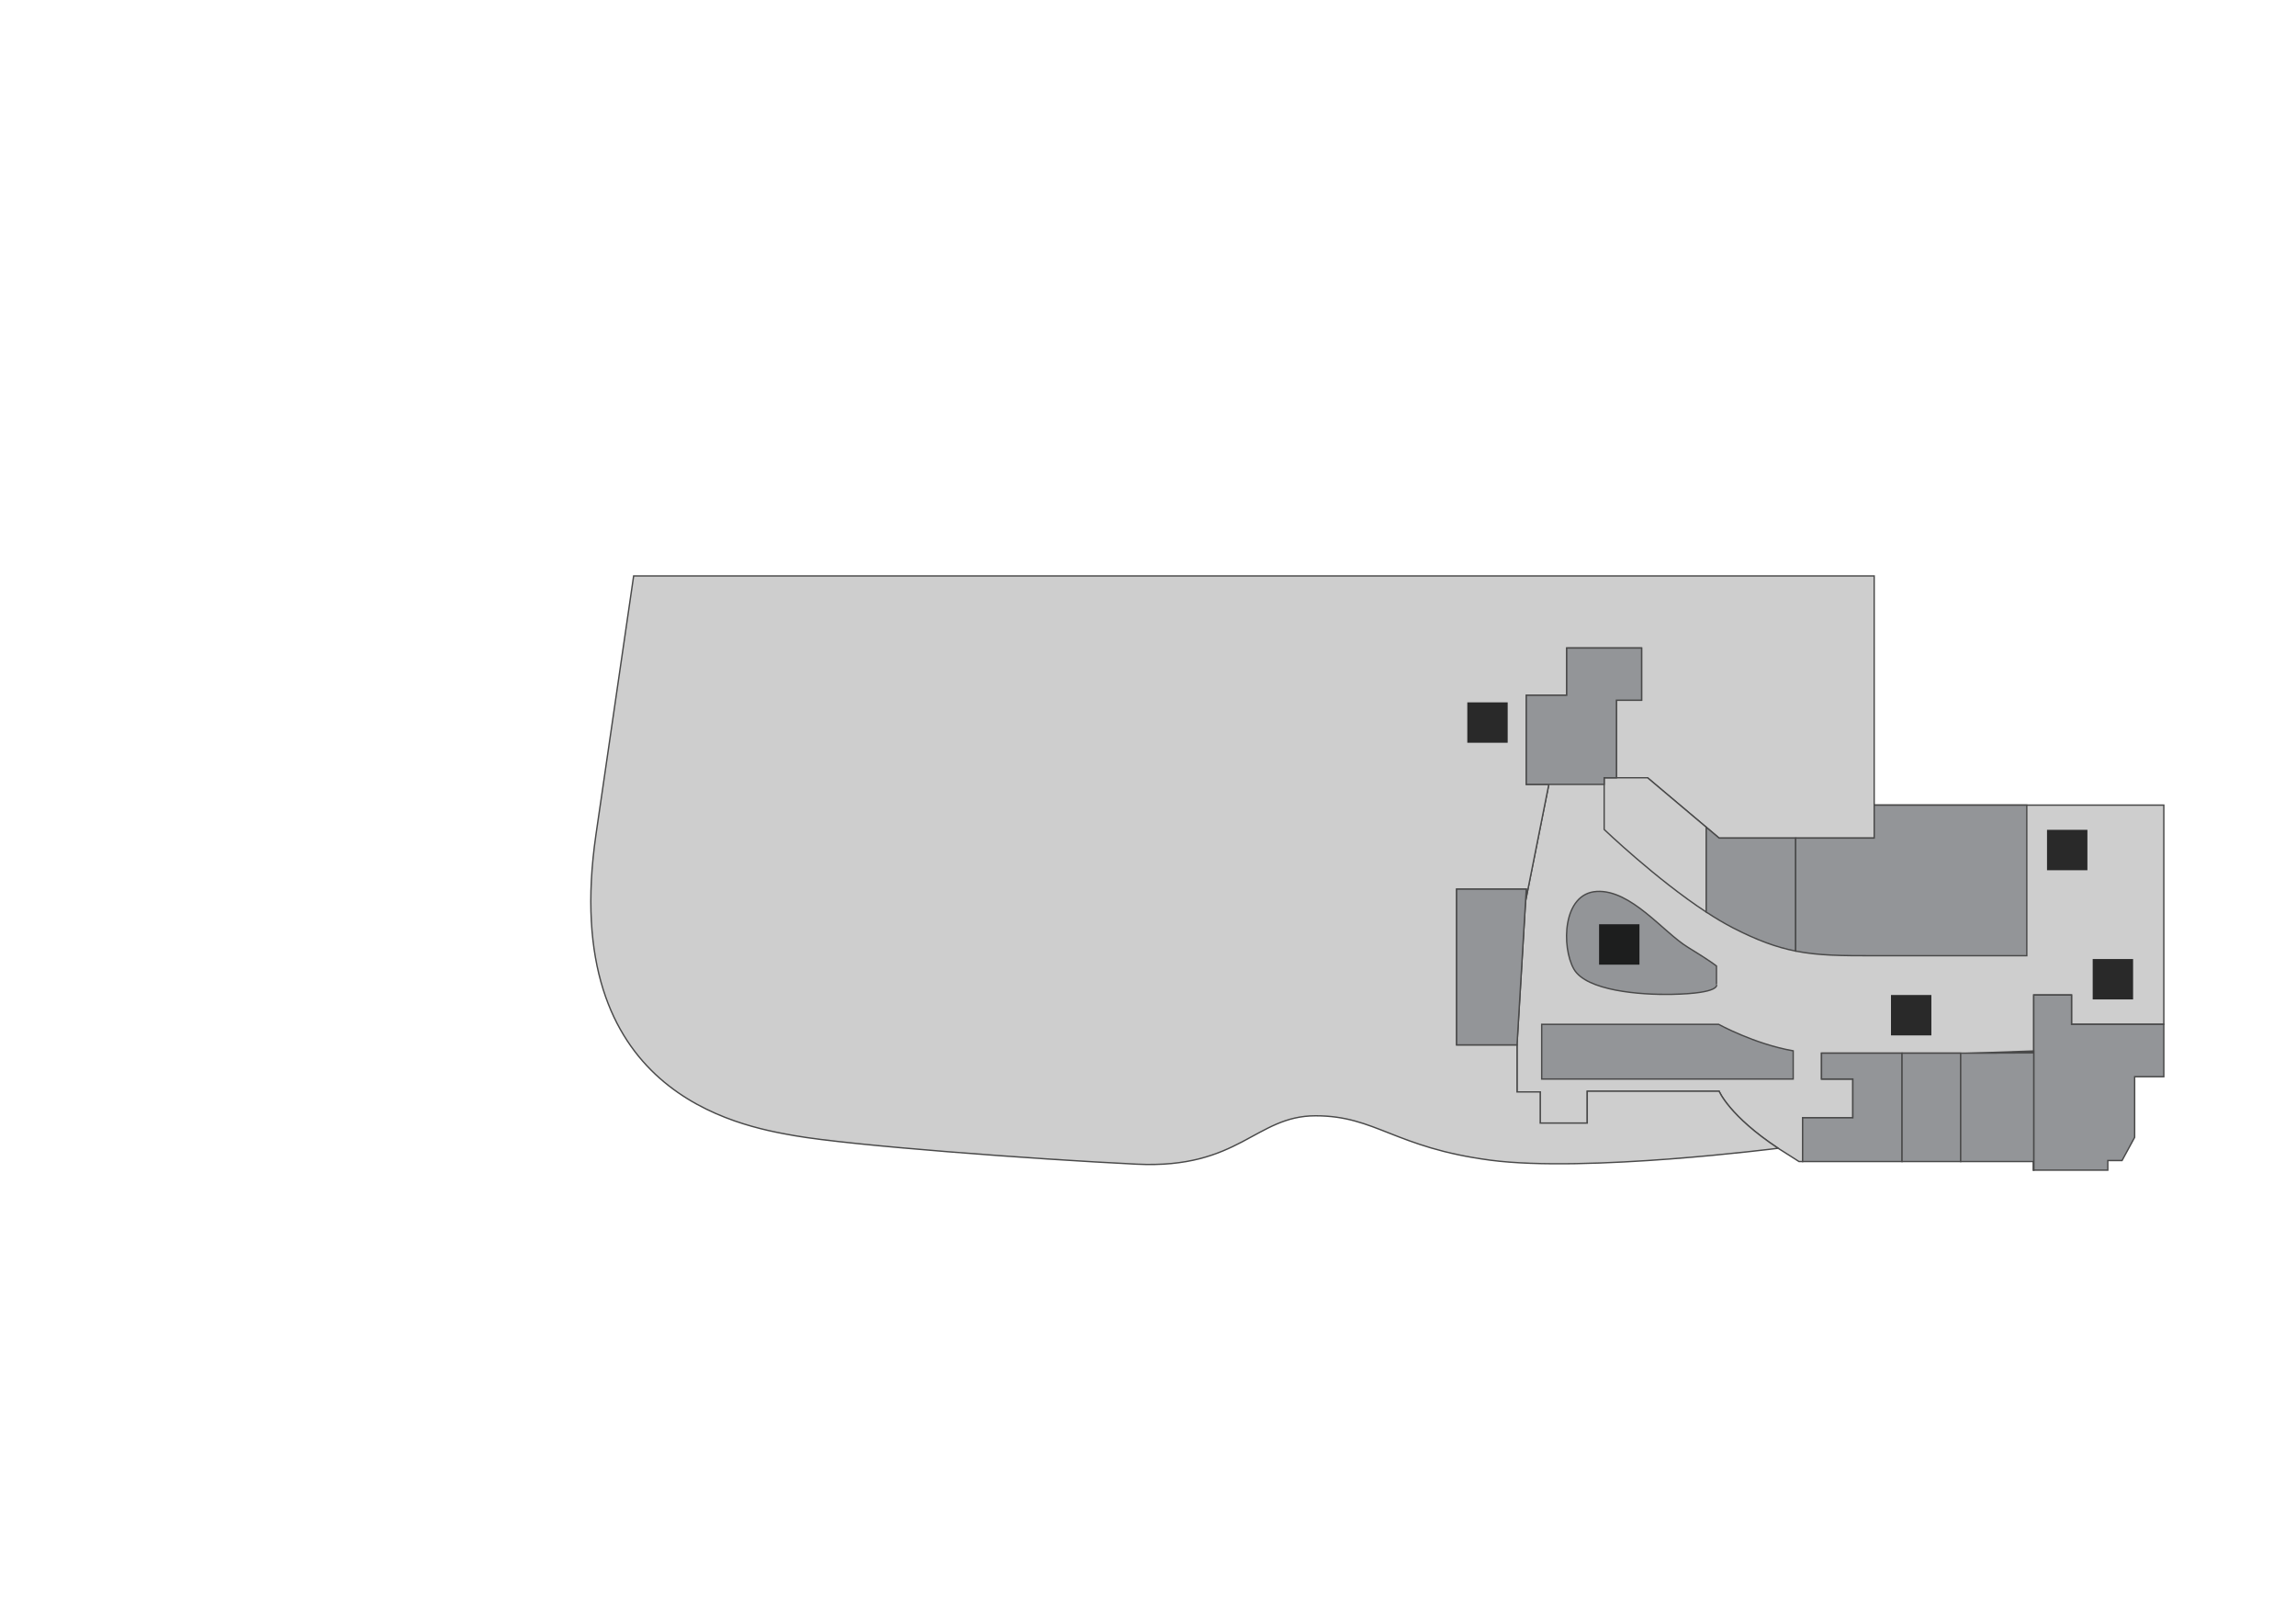 <?xml version="1.0" encoding="utf-8"?>
<!-- Generator: Adobe Illustrator 16.0.0, SVG Export Plug-In . SVG Version: 6.00 Build 0)  -->
<!DOCTYPE svg PUBLIC "-//W3C//DTD SVG 1.1//EN" "http://www.w3.org/Graphics/SVG/1.1/DTD/svg11.dtd">
<svg version="1.1" id="Layer_1" xmlns="http://www.w3.org/2000/svg" xmlns:xlink="http://www.w3.org/1999/xlink" x="0px" y="0px"
	 width="841.89px" height="595.281px" viewBox="0 0 841.89 595.281" enable-background="new 0 0 841.89 595.281"
	 xml:space="preserve">
<g id="Background">
	<rect fill="#FFFFFF" width="841.89" height="595.281"/>
</g>
<g id="etc">
	<path fill="#CECECE" stroke="#494949" stroke-width="0.5" stroke-miterlimit="10" d="M687.228,295.165L687.228,295.165v12.09
		h-56.861l-26.242-22.114h-11.422v-28.43h9.234v-19.136h-27.459v17.313h-14.822v32.684h8.264l-8.525,42.794l-3.139,52.702v17.252
		h8.504v11.421h17.254v-11.663h48.357c0,0,3.643,8.992,21.625,20.896l7.654,4.86h1.336v-16.037h18.406v-14.215h-11.48v-9.479
		c18.873,0,77.816,0,77.816,0v-21.319h13.854v10.754h33.838v-80.372L687.228,295.165L687.228,295.165z"/>
	<path fill="#939598" stroke="#494949" stroke-width="0.5" stroke-miterlimit="10" d="M612.988,364.546
		c-11.479,0.228-31.346-1.274-35.9-9.296c-4.557-8.02-4.191-27.701,8.383-28.43c12.574-0.73,24.422,14.94,33.355,20.41
		c8.93,5.469,10.566,6.928,10.566,6.928v6.742C629.392,360.9,631.394,364.18,612.988,364.546z"/>
	<path id="perfect-beauty" fill="#CECECE" stroke="#494949" stroke-width="0.5" stroke-miterlimit="10" d="M232.342,211.149
		c0,0,0,0-13.813,94.796c-13.813,94.799,51.963,106.771,72.86,110.414c20.898,3.646,87.625,8.608,125.387,10.446
		c37.758,1.839,43.495-17.735,65.608-17.735s28.916,11.664,64.152,16.278c35.229,4.615,105.459-4.376,105.459-4.376
		c-17.982-11.902-21.625-20.896-21.625-20.896h-48.357v11.664h-17.254v-11.42h-8.504v-17.252h-22.146v-57.096h25.547l-0.264,4.394
		l8.525-42.793h-8.264v-32.684h14.818v-17.313h27.459v19.136h-9.23v28.43h11.422l26.242,22.114h56.857v-12.089V211.15
		L232.342,211.149L232.342,211.149z"/>
	<path id="r809" fill="#CECECE" stroke="#494949" stroke-width="0.5" stroke-miterlimit="10" d="M604.125,285.141H588.21v18.954
		c0,0,19.076,18.253,37.42,30.277v-31.11L604.125,285.141z"/>
</g>
<g id="Rooms">
	<path id="r801" fill="#939598" stroke="#494949" stroke-width="0.5" stroke-miterlimit="10" d="M630.367,307.255l-4.736-3.994
		v31.111c3.344,2.19,6.664,4.178,9.84,5.81c8.936,4.582,15.906,7.108,22.965,8.5v-41.427H630.367z"/>
	<path id="r802-804" fill="#939598" stroke="#494949" stroke-width="0.5" stroke-miterlimit="10" d="M743.179,295.166h-25.334h-7.4
		h-23.217v12.089h-28.793v41.427c8.355,1.647,16.83,1.709,28.795,1.705v-0.001c1.236,0,2.512,0,3.826,0c9.078,0,18.496,0,26.789,0
		l25.334,0.001V295.166z"/>
	<path id="r808" fill="#939598" stroke="#494949" stroke-width="0.5" stroke-miterlimit="10" d="M630.187,375.537h-64.881v20.047
		h92.219v-10.332C643.23,382.74,630.187,375.537,630.187,375.537z"/>
	<path id="r807-1" fill="#939598" stroke="#494949" stroke-width="0.5" stroke-miterlimit="10" d="M667.912,386.105v9.479h11.48
		v14.215h-18.406v16.037h36.447v-39.729C685.544,386.105,674.376,386.105,667.912,386.105z"/>
	<path id="r807-2" fill="#939598" stroke="#494949" stroke-width="0.5" stroke-miterlimit="10" d="M697.435,386.105v39.729h21.506
		v-39.729C712.097,386.105,704.634,386.105,697.435,386.105z"/>
	<polygon id="r805" fill="#939598" stroke="#494949" stroke-width="0.5" stroke-miterlimit="10" points="759.582,375.537 
		759.582,364.785 745.728,364.785 745.728,386.105 745.728,428.994 772.886,428.994 772.886,425.47 778.109,425.47 782.726,416.968 
		782.726,394.732 793.419,394.732 793.419,375.537 	"/>
	<path id="r806" fill="#939598" stroke="#494949" stroke-width="0.5" stroke-miterlimit="10" d="M718.939,386.105v39.729h26.609
		v3.158h0.182v-42.891C745.728,386.105,733.792,386.105,718.939,386.105z"/>
	<polygon id="r810" fill="#939598" stroke="#494949" stroke-width="0.5" stroke-miterlimit="10" points="559.656,287.572 
		588.21,287.572 588.21,285.141 592.703,285.141 592.703,256.711 601.937,256.711 601.937,237.575 574.478,237.575 574.478,254.888 
		559.656,254.888 	"/>
	<polygon id="r811" fill="#939598" stroke="#494949" stroke-width="0.5" stroke-miterlimit="10" points="559.656,325.973 
		556.255,383.068 534.111,383.068 534.111,325.973 	"/>
</g>
<g id="Signs">
	<g id="escalator">
		<rect id="escalator-2" x="586.343" y="338.846" opacity="0.8" enable-background="new    " width="14.812" height="14.813"/>
		<rect id="escalator-1" x="693.376" y="364.785" opacity="0.8" enable-background="new    " width="14.811" height="14.811"/>
	</g>
	<g id="elevator">
		<rect id="elevator-2" x="538.025" y="257.496" opacity="0.8" enable-background="new    " width="14.811" height="14.811"/>
		<rect id="elevator-1" x="767.343" y="351.596" opacity="0.8" enable-background="new    " width="14.812" height="14.813"/>
	</g>
	<rect id="toilet" x="750.593" y="304.229" opacity="0.8" enable-background="new    " width="14.812" height="14.813"/>
</g>
</svg>
